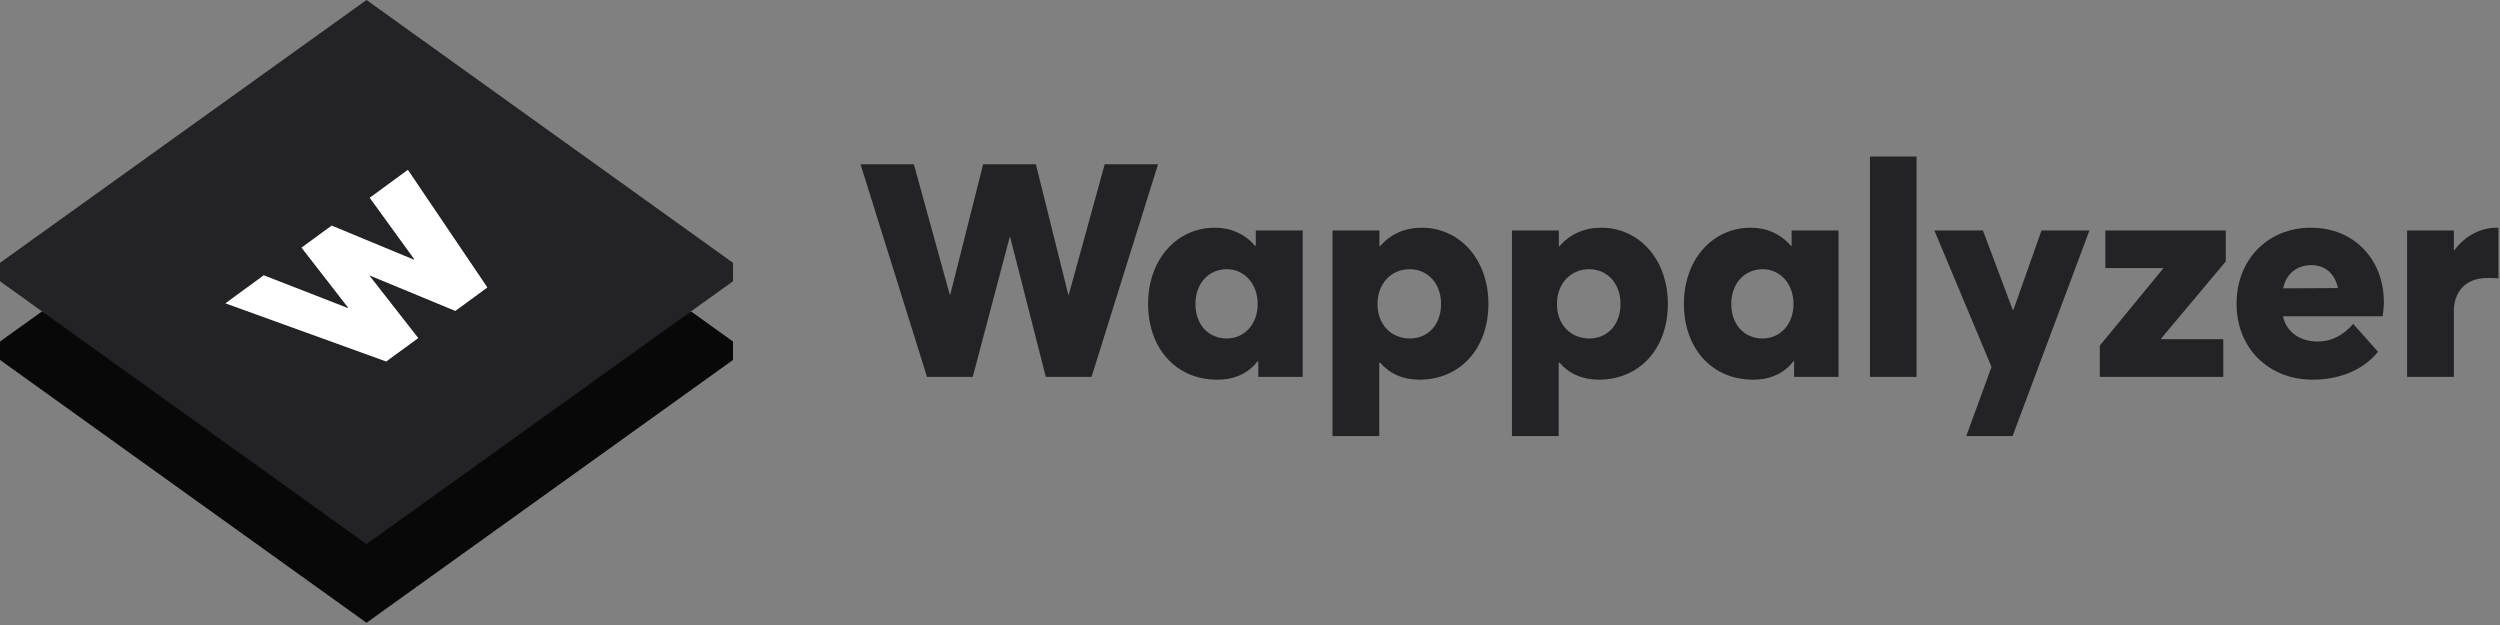 <svg width="1024" height="256" viewBox="0 0 1024 256" fill="none" xmlns="http://www.w3.org/2000/svg">
<rect x="0" y="0" width="1024" height="256" fill="#808080" stroke="none"/>
<g clip-path="url(#clip0)">
<path fill-rule="evenodd" clip-rule="evenodd" d="M150.121 196.538L17.212 127.546L0.004 139.884L-0.001 147.431L150.121 255.091L300.236 147.436L300.247 139.892L283.031 127.546L150.121 196.538Z" fill="#080809"/>
<path fill-rule="evenodd" clip-rule="evenodd" d="M150.122 0L0.007 107.654L-0 115.202L150.122 222.864L300.237 115.207L300.245 107.66L150.122 0ZM169.762 106.249L151.459 81.009L167.064 69.59L199.598 117.739L186.496 127.329L151.509 112.856L151.359 112.964L171.284 138.459L158.183 148.046L92.375 124.239L108.03 112.782L142.43 126.179L142.625 126.034L123.535 101.437L135.852 92.426L169.565 106.394L169.762 106.249Z" fill="#232224"/>
<path fill-rule="evenodd" clip-rule="evenodd" d="M169.762 106.249L151.459 81.01L167.064 69.59L199.598 117.739L186.497 127.329L151.509 112.856L151.359 112.964L171.284 138.459L158.182 148.046L92.375 124.239L108.03 112.782L142.43 126.179L142.625 126.034L123.535 101.437L135.852 92.426L169.565 106.394L169.762 106.249Z" fill="white"/>
<path fill-rule="evenodd" clip-rule="evenodd" d="M502.462 138.64C509.464 138.64 515.15 133.073 515.15 124.51C515.15 116.252 509.704 110.266 502.522 110.266C495.22 110.266 489.653 115.952 489.653 124.51C489.653 132.949 494.981 138.635 502.462 138.635V138.64ZM533.585 94.406V154.377H515.39V147.912H515.15C511.32 152.939 505.694 155.514 498.511 155.514C481.992 155.514 470.262 143.005 470.262 124.452C470.262 106.135 482.111 93.268 497.613 93.268C504.078 93.268 509.883 95.782 514.134 100.75H514.373V94.406H533.585Z" fill="#232225"/>
<path fill-rule="evenodd" clip-rule="evenodd" d="M590.265 124.51C590.265 115.952 584.698 110.266 577.398 110.266C569.735 110.266 564.228 116.25 564.228 124.51C564.228 133.068 569.914 138.636 577.456 138.636C584.937 138.636 590.265 132.95 590.265 124.51ZM609.658 124.45C609.658 143.006 597.868 155.515 581.407 155.515C574.524 155.515 569.138 153.001 565.247 148.51H564.947V178.616H545.796V94.404H565.007V100.869H565.247C569.556 95.841 575.542 93.266 582.305 93.266C597.807 93.266 609.658 106.136 609.658 124.45Z" fill="#232225"/>
<path fill-rule="evenodd" clip-rule="evenodd" d="M663.764 124.51C663.764 115.952 658.196 110.266 650.897 110.266C643.234 110.266 637.727 116.25 637.727 124.51C637.727 133.068 643.413 138.636 650.955 138.636C658.436 138.636 663.764 132.95 663.764 124.51ZM683.157 124.45C683.157 143.006 671.366 155.515 654.906 155.515C648.022 155.515 642.636 153.001 638.746 148.51H638.446V178.616H619.295V94.404H638.506V100.869H638.746C643.055 95.841 649.041 93.266 655.804 93.266C671.306 93.266 683.157 106.136 683.157 124.45Z" fill="#232225"/>
<path fill-rule="evenodd" clip-rule="evenodd" d="M721.94 138.64C728.942 138.64 734.628 133.073 734.628 124.51C734.628 116.252 729.182 110.266 722.001 110.266C714.699 110.266 709.131 115.952 709.131 124.51C709.131 132.949 714.459 138.635 721.94 138.635V138.64ZM753.063 94.406V154.377H734.868V147.912H734.628C730.798 152.939 725.173 155.514 717.989 155.514C701.471 155.514 689.741 143.005 689.741 124.452C689.741 106.135 701.589 93.268 717.091 93.268C723.557 93.268 729.361 95.782 733.612 100.75H733.852V94.406H753.063Z" fill="#232225"/>
<path fill-rule="evenodd" clip-rule="evenodd" d="M765.931 154.377H785.024V64.12H765.931V154.377Z" fill="#232225"/>
<path fill-rule="evenodd" clip-rule="evenodd" d="M855.83 94.405L824.347 178.618H805.375L815.728 150.306L792.326 94.405H812.198L824.407 126.904H824.707L836.198 94.405H855.83Z" fill="#232225"/>
<path fill-rule="evenodd" clip-rule="evenodd" d="M885.158 138.696V138.935H910.655V154.377H860.079V141.567L885.995 110.026V109.787H862.353V94.406H911.671V107.094L885.158 138.696Z" fill="#232225"/>
<path fill-rule="evenodd" clip-rule="evenodd" d="M935.19 118.106L957.633 117.988C956.378 112.181 952.487 108.59 946.74 108.59C940.994 108.59 936.445 111.941 935.19 118.106ZM976.429 123.853C976.429 125.527 976.128 128.223 975.949 129.539H935.129C936.506 136.301 942.431 139.892 949.315 139.892C954.88 139.892 959.729 137.439 963.864 132.65L974.033 144.083C968.95 150.487 959.734 155.515 947.285 155.515C929.509 155.515 916.102 142.945 916.102 124.39C916.102 106.195 928.969 93.267 946.567 93.267C964.043 93.267 976.431 106.016 976.431 123.853H976.429Z" fill="#232225"/>
<path fill-rule="evenodd" clip-rule="evenodd" d="M1023.36 93.327V113.976C1021.62 113.857 1019.83 113.857 1018.87 113.857C1009.77 113.857 1005.1 119.601 1005.1 127.443V154.378H985.948V94.404H1005.1V102.425H1005.34C1009.89 96.439 1016.12 93.267 1022.7 93.267C1022.88 93.267 1023.18 93.267 1023.36 93.327Z" fill="#232225"/>
<path fill-rule="evenodd" clip-rule="evenodd" d="M474.331 67.292L447.099 154.376H428.365L413.76 97.098H413.581L398.439 154.376H379.705L352.473 67.292H374.319L389.042 120.74H389.221L402.688 67.292H424.295L437.583 120.74H437.762L452.485 67.292H474.331Z" fill="#232225"/>
</g>
<defs>
<clipPath id="clip0">
<rect width="1024" height="255.342" fill="white"/>
</clipPath>
</defs>
</svg>
